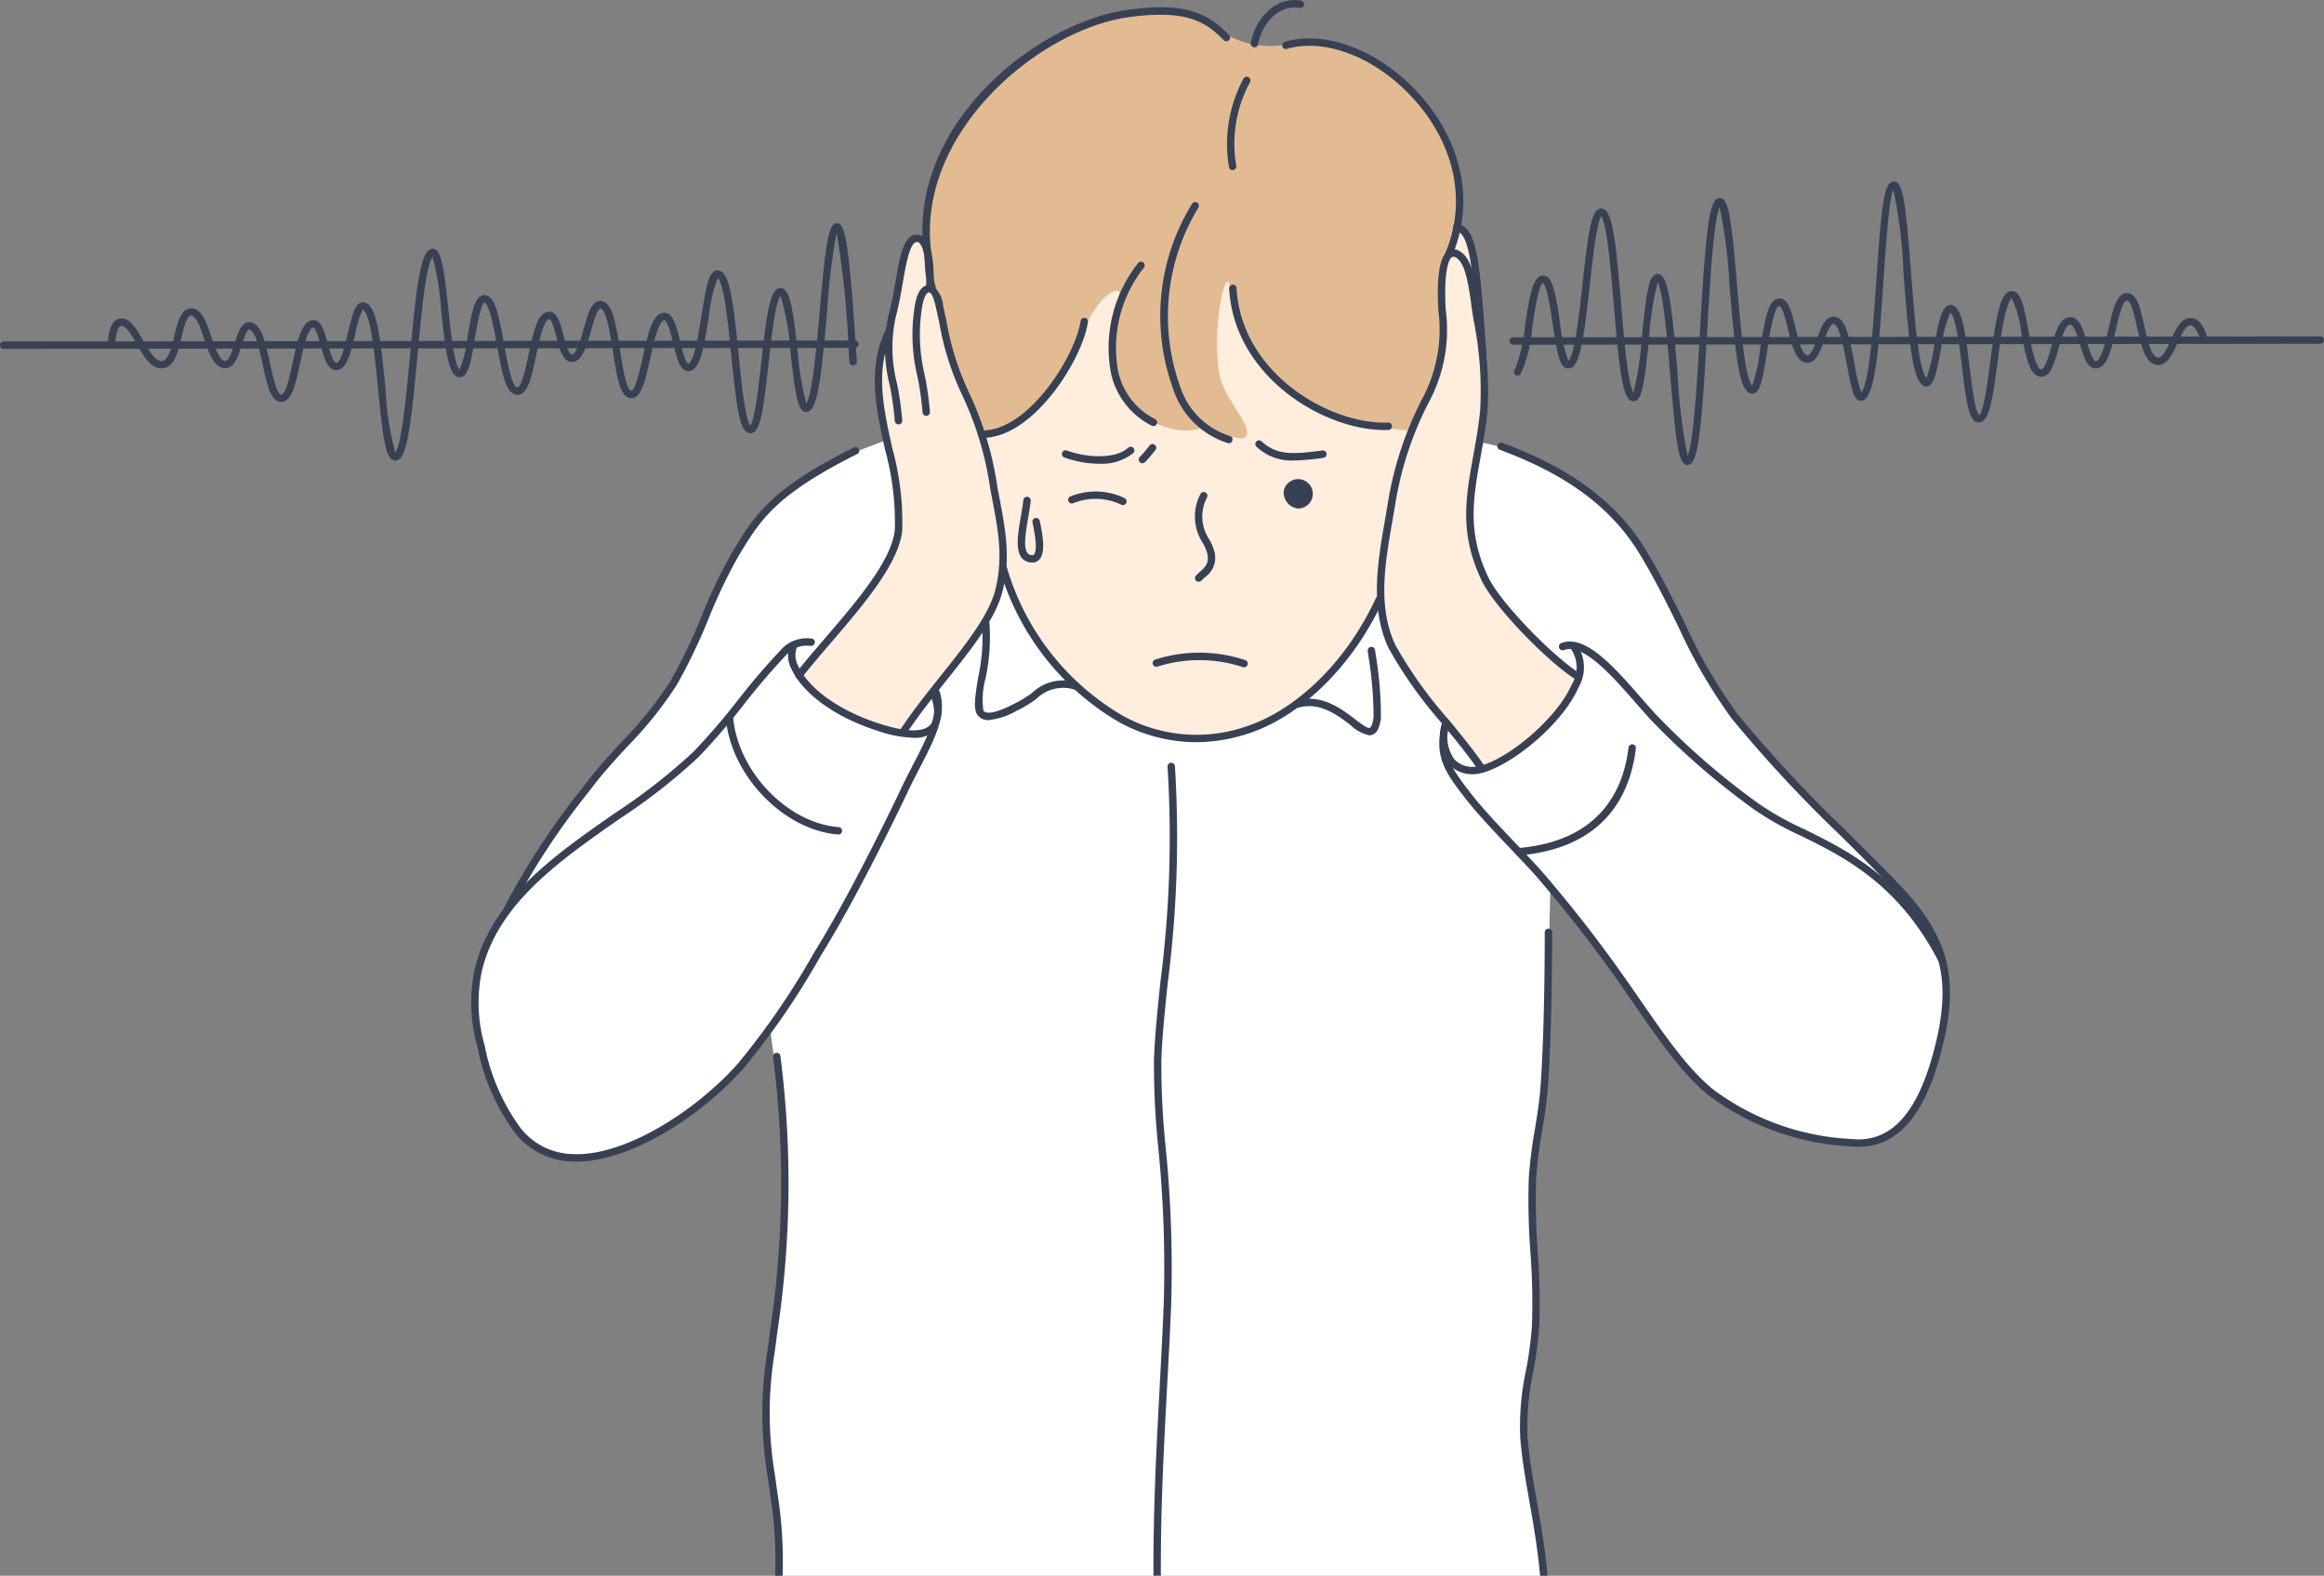 <svg xmlns="http://www.w3.org/2000/svg" xmlns:xlink="http://www.w3.org/1999/xlink" width="167.587" height="113.604" viewBox="0 0 167.587 113.604">
  <rect x="0" y="0" width="167.587" height="113.604" fill="#808080" stroke="none"/>
  <defs>
    <clipPath id="clip-path">
      <rect id="Rectángulo_4434" data-name="Rectángulo 4434" width="167.587" height="113.604" fill="none"/>
    </clipPath>
  </defs>
  <g id="Grupo_17105" data-name="Grupo 17105" transform="translate(0 0.003)">
    <g id="Grupo_17104" data-name="Grupo 17104" transform="translate(0 -0.003)" clip-path="url(#clip-path)">
      <path id="Trazado_32302" data-name="Trazado 32302" d="M549.034,411.207c-.592-2.028-2.96-4.658-5.63-7.36-3.607-3.653-7.814-7.436-9.394-10.039-3.312-5.456-4.7-9.223-8.63-14.273-3.228-4.15-9.446-5.239-9.446-5.239a4.847,4.847,0,0,0-3.138-2.111,106.951,106.951,0,0,0-29.186-.391c-3.663.523-10.74,2.316-10.74,2.316s-1.67.647-2.353.9a13.888,13.888,0,0,0-7.993,6.561c-1.895,3.276-3.268,7.565-5.424,10.806a28.843,28.843,0,0,1-3.41,4.023,46.792,46.792,0,0,0-7.23,9.664,28.182,28.182,0,0,0-3.186,7.274c-.618,3.127,1.386,7.947,2.989,10.57,2.418,3.957,9.474.764,12.267-1.331a49.008,49.008,0,0,0,3.851-3.333c.5-.5,2.185-2.407,2.185-2.407s.313,2.4.481,3.074c.656,2.624.519,6.178.519,8.925,0,6.428-1.333,9.551-1.333,15.923,0,1.986,1.005,7.988.916,11.216H520.4c-.321-3.381-1.47-8.088-1.47-10.368,0-2.713.936-5.509.932-7.832-.006-3.5-.053-5.706-.287-9.036-.19-2.706.823-5.269.889-8.584.059-2.955.329-13.791.329-13.791s2.472,2.961,2.887,3.617c.489.772,3.332,4.907,3.617,5.228,3.124,3.528,2.075,3.239,5.41,6.261,2.444,2.214,7.7,3.5,10.868,3.364a3.04,3.04,0,0,0,2.688-1.449c2.619-3.376,3.617-9.289,2.774-12.176" transform="translate(-408.993 -342.369)" fill="#fff" fill-rule="evenodd"/>
      <path id="Trazado_32303" data-name="Trazado 32303" d="M923.917,244.011c-1.364,1.2-2.755,3.3-4.016,4.562-2.066,2.067-4.828,3.358-5.547,5.919-.964,3.429.625,8.211,1.844,11.343,1.394,3.581,4.213,7.969,7.591,9.9a10.92,10.92,0,0,0,11.569.338c1.629-.872,6.553-5.519,7.589-8.315,1.87-5.05,3.843-11.793,1.189-17.1-2.72-5.442-7.686-7.687-13.55-7.687-1.686,0-5.265-.189-6.668,1.041" transform="translate(-843.591 -224.23)" fill="#ffedde" fill-rule="evenodd"/>
      <path id="Trazado_32304" data-name="Trazado 32304" d="M756.071,258.994s2.551-3.256,3.91-5.135a24.663,24.663,0,0,0,2.861-5c2.084-5.68.312-10.905-.777-16.892-.4-2.2-2.218-7.986-4.968-8.536-1.372-.274-1.3,2.925-1.782,4.6-.784,2.743-1.346,5.378-1.1,6.95.108.692.843,3.728.843,4.026,0,2.6,1.33,5.511-.16,7.663-1.906,2.752-6.354,8.207-6.354,8.207a9.747,9.747,0,0,0,3.051,2.772,14.627,14.627,0,0,0,4.477,1.342" transform="translate(-690.838 -206.193)" fill="#ffedde" fill-rule="evenodd"/>
      <path id="Trazado_32305" data-name="Trazado 32305" d="M1291.177,252.314s-4.863-6.076-6-7.9c-4.342-6.947-.106-14.3,1.138-21.761a21.032,21.032,0,0,1,1.694-6.384c.081-.163,1.037-2.994,1.273-2.946,1.274.255,1.242,2.241,1.393,2.9a35.386,35.386,0,0,1,.6,11c-.3,2.623-1.281,6.881-.628,9.273a11.6,11.6,0,0,0,3.965,6.093c.6.45,3.505,2.977,3.505,2.977a9.517,9.517,0,0,1-2.329,3.841,17.732,17.732,0,0,1-4.61,2.9" transform="translate(-1184.335 -196.878)" fill="#ffedde" fill-rule="evenodd"/>
      <path id="Trazado_32306" data-name="Trazado 32306" d="M871.925,38.935c2.852.3,4.414-2.867,5.983-5,.479-.65,1.77-5,3.514-5.358,1.168-.242-2.264,5.451.917,8.225s5.362,1.6,5.362,1.6,2.64,1.116,3.018.729c.726-.743-1.617-2.725-1.89-4.735-.494-3.645.549-7.611.769-6.173.342,2.231.811,4.25,2.128,5.567,2.286,2.286,3.479,3.565,7.127,4.343a33.752,33.752,0,0,0,3.817.531,30.551,30.551,0,0,0,2.1-4.685c.38-1.456-.054-4.326,0-5.011a16.8,16.8,0,0,1,.758-3.626,7.607,7.607,0,0,0,.633-2.415,10.918,10.918,0,0,0-1.187-5.951,11.518,11.518,0,0,0-4.98-4.935,15.8,15.8,0,0,0-3.46-1.258c-2.285-.381-3.336.51-5.572-.049-1.727-.432-3.712-1.941-5.665-2.331-7.078-1.416-16.444,7.193-17.363,13.626a41.7,41.7,0,0,0-.01,5.342,10.469,10.469,0,0,1,.327,1.458,30.806,30.806,0,0,0,1.9,6.169c.773,1.924,1.772,3.941,1.772,3.941" transform="translate(-800.932 -7.61)" fill="#e2bb92" fill-rule="evenodd"/>
      <path id="Trazado_32307" data-name="Trazado 32307" d="M1295.561,270.9a.267.267,0,0,1-.223-.12c-.63-.957-1.562-2.1-2.549-3.305a31.551,31.551,0,0,1-3.941-5.523c-1.371-2.908-.79-6.255-.277-9.208.075-.432.15-.86.217-1.28a25.132,25.132,0,0,1,2.435-7.428,10.606,10.606,0,0,0,1.2-6.5l-.011-.244c-.1-2.289.139-3.634.722-4a.772.772,0,0,1,.824.02c.917.5,1.154,2.2,1.384,3.849.051.369.1.727.157,1.051a26.209,26.209,0,0,1,.476,6.626c-.125,1.22-.322,2.314-.513,3.371-.521,2.892-.972,5.389.57,8.616.885,1.854,4.653,5.687,6.538,6.886a.267.267,0,1,1-.286.45c-1.981-1.261-5.8-5.149-6.733-7.107-1.616-3.382-1.152-5.958-.613-8.941.189-1.048.385-2.132.507-3.331a25.777,25.777,0,0,0-.47-6.481c-.057-.33-.108-.693-.161-1.069-.191-1.373-.429-3.081-1.111-3.455-.183-.1-.257-.052-.285-.035-.3.185-.576,1.207-.472,3.52l.011.244a11.038,11.038,0,0,1-1.261,6.785,24.525,24.525,0,0,0-2.375,7.256c-.068.423-.143.853-.218,1.287-.524,3.015-1.066,6.134.233,8.889a31.256,31.256,0,0,0,3.872,5.413c1,1.219,1.935,2.37,2.581,3.349a.267.267,0,0,1-.223.414" transform="translate(-1188.707 -215.206)" fill="#384154"/>
      <path id="Trazado_32308" data-name="Trazado 32308" d="M842.449,298.916a.264.264,0,0,1-.147-.044.267.267,0,0,1-.075-.37c.834-1.26,1.849-2.533,2.831-3.763,1.829-2.293,3.557-4.458,4-6.339.552-2.318.176-4.256-.3-6.71l-.082-.424a23.589,23.589,0,0,0-1.979-6.7,20.08,20.08,0,0,1-1.7-5.308c-.074-.347-.145-.682-.219-1l-.023-.1c-.051-.237-.207-.96-.446-1.1a.1.1,0,0,0-.091-.005c-.361.121-.482,1.118-.533,1.544l-.027.213a12.409,12.409,0,0,0,.284,4.2,21.7,21.7,0,0,1,.376,2.651.267.267,0,0,1-.533.033,21.254,21.254,0,0,0-.368-2.587,12.832,12.832,0,0,1-.287-4.373l.026-.2c.079-.658.212-1.759.894-1.986a.631.631,0,0,1,.525.048,2.178,2.178,0,0,1,.7,1.447l.021.1c.075.323.147.661.221,1.01a19.647,19.647,0,0,0,1.647,5.174,23.986,23.986,0,0,1,2.03,6.842l.082.424c.488,2.517.874,4.5.295,6.935-.476,2-2.24,4.208-4.107,6.548-.975,1.221-1.983,2.485-2.8,3.725a.267.267,0,0,1-.223.119" transform="translate(-777.259 -245.967)" fill="#384154"/>
      <path id="Trazado_32309" data-name="Trazado 32309" d="M828.626,233.021a.267.267,0,0,1-.266-.25,21.776,21.776,0,0,0-.359-2.558,10.774,10.774,0,0,1-.084-5.093c.209-.759.355-1.6.495-2.4.325-1.869.581-3.346,1.52-3.382a.791.791,0,0,1,.662.324c.689.847.578,3.231.552,3.336a.267.267,0,0,1-.521-.115c.033-.257.042-2.348-.465-2.908a.26.26,0,0,0-.208-.1c-.507.02-.776,1.571-1.014,2.94-.142.821-.29,1.67-.506,2.454a10.357,10.357,0,0,0,.1,4.856,22.2,22.2,0,0,1,.366,2.62.267.267,0,0,1-.25.283h-.017" transform="translate(-763.837 -202.425)" fill="#384154"/>
      <path id="Trazado_32310" data-name="Trazado 32310" d="M744.185,331.1a.267.267,0,0,1-.21-.431c.61-.783,1.332-1.624,2.1-2.513,2.268-2.643,4.839-5.638,5.023-7.841a19.633,19.633,0,0,0-.7-5.716c-.648-2.921-1.319-5.941.073-8.725a.267.267,0,1,1,.477.239c-1.308,2.615-.687,5.411-.03,8.371a20.023,20.023,0,0,1,.714,5.876c-.2,2.375-2.829,5.44-5.149,8.144-.76.885-1.477,1.721-2.08,2.494a.267.267,0,0,1-.211.1" transform="translate(-686.57 -282.154)" fill="#384154"/>
      <path id="Trazado_32311" data-name="Trazado 32311" d="M1361.347,219.056a.262.262,0,0,1-.265-.242c-.419-5.835-.629-8.759-1.646-8.894a.267.267,0,1,1,.071-.529c1.447.193,1.627,2.693,2.107,9.374a.271.271,0,0,1-.247.291h-.02" transform="translate(-1254.423 -193.246)" fill="#384154"/>
      <path id="Trazado_32312" data-name="Trazado 32312" d="M746.114,608.339a8.561,8.561,0,0,1-2.482-.471c-3.671-1.158-5.658-3.067-6.295-4.467a2.111,2.111,0,0,1-.136-1.721.267.267,0,0,1,.489.214,1.632,1.632,0,0,0,.133,1.287c.589,1.3,2.466,3.073,5.969,4.179,1.8.566,3.015.59,3.525.067s.259-1.523.068-2.077a.267.267,0,1,1,.5-.173,2.589,2.589,0,0,1-.191,2.623,2.117,2.117,0,0,1-1.586.539" transform="translate(-680.253 -555.148)" fill="#384154"/>
      <path id="Trazado_32313" data-name="Trazado 32313" d="M1349.635,611.113a2.321,2.321,0,0,1-1.705-.712,3.258,3.258,0,0,1-.531-2.842.267.267,0,1,1,.526.091,2.774,2.774,0,0,0,.4,2.392,1.785,1.785,0,0,0,1.438.533c1.88-.142,5.83-3.231,7.024-5.926a2.386,2.386,0,0,0-.037-2.542.267.267,0,1,1,.421-.328,2.908,2.908,0,0,1,.1,3.086c-1.29,2.914-5.435,6.088-7.471,6.243-.054,0-.11.006-.168.006" transform="translate(-1243.445 -555.293)" fill="#384154"/>
      <path id="Trazado_32314" data-name="Trazado 32314" d="M713.662,1016.35a30.35,30.35,0,0,1,.373,5.929h.535a30.818,30.818,0,0,0-.379-6l-.163-1.2a26.91,26.91,0,0,1-.018-8.976c.06-.472.121-.938.182-1.4a71.839,71.839,0,0,0,.221-19.879.267.267,0,1,0-.531.055,71.4,71.4,0,0,1-.219,19.755c-.061.465-.122.933-.182,1.406a27.316,27.316,0,0,0,.018,9.114Z" transform="translate(-658.136 -908.674)" fill="#384154"/>
      <path id="Trazado_32315" data-name="Trazado 32315" d="M1422.273,909.914c.3,1.69.6,3.415.769,5.328h.533c-.171-1.991-.485-3.773-.776-5.42-.28-1.585-.546-3.082-.662-4.6a18.89,18.89,0,0,1,.413-4.688,27.8,27.8,0,0,0,.436-3.293,48.692,48.692,0,0,0-.112-5.365,49.58,49.58,0,0,1-.119-5.2,31.325,31.325,0,0,1,.435-3.51c.165-1.013.335-2.061.413-3.112.286-3.918.309-9.56.309-11.2a.267.267,0,0,0-.534,0c0,1.631-.022,7.257-.307,11.157-.075,1.027-.243,2.063-.406,3.065a31.563,31.563,0,0,0-.441,3.571,49.962,49.962,0,0,0,.118,5.251,48.3,48.3,0,0,1,.113,5.306,27.393,27.393,0,0,1-.429,3.23,19.3,19.3,0,0,0-.418,4.82c.118,1.541.386,3.051.668,4.649" transform="translate(-1311.984 -801.637)" fill="#384154"/>
      <path id="Trazado_32316" data-name="Trazado 32316" d="M1079.417,758.388c-.239,4.432-.482,8.975-.456,13.771h.534c-.026-4.783.217-9.318.455-13.742.109-2.034.213-3.956.289-5.867a87.447,87.447,0,0,0-.4-11.291,57.633,57.633,0,0,1-.308-6.278c.045-1.544.234-3.381.452-5.51a82.126,82.126,0,0,0,.525-15.664.267.267,0,1,0-.531.047,81.757,81.757,0,0,1-.524,15.563c-.22,2.139-.41,3.986-.456,5.549a58.039,58.039,0,0,0,.311,6.338,86.923,86.923,0,0,1,.393,11.226c-.075,1.908-.178,3.827-.288,5.859" transform="translate(-995.782 -658.555)" fill="#384154"/>
      <path id="Trazado_32317" data-name="Trazado 32317" d="M448.284,634.625q-.265,0-.524-.02a5.416,5.416,0,0,1-3.866-1.994,15.246,15.246,0,0,1-2.752-6.251,11.613,11.613,0,0,1-.226-5.468c1.137-5.116,5.718-8.312,10.148-11.4a42.266,42.266,0,0,0,5.646-4.407,49.249,49.249,0,0,0,3.24-3.764,49.352,49.352,0,0,1,3.28-3.808,2.556,2.556,0,0,1,2.022-.6.267.267,0,0,1-.079.528,2.042,2.042,0,0,0-1.566.448,49.185,49.185,0,0,0-3.242,3.765,49.451,49.451,0,0,1-3.278,3.806,42.588,42.588,0,0,1-5.719,4.467c-4.346,3.033-8.84,6.168-9.932,11.081a11.1,11.1,0,0,0,.223,5.223,14.79,14.79,0,0,0,2.645,6.039,4.9,4.9,0,0,0,3.5,1.8c3.323.266,7.492-2.251,10.043-4.483a20.134,20.134,0,0,0,2.083-2.037,54.52,54.52,0,0,0,5.429-7.893l.523-.866c2.074-3.426,4.634-8.576,5.819-11.078.29-.612.591-1.194.878-1.75,1.043-2.016,1.867-3.609,1.39-5.042a.267.267,0,1,1,.506-.169c.549,1.647-.364,3.412-1.422,5.456-.285.55-.583,1.127-.87,1.733-1.478,3.12-3.895,7.906-5.845,11.126l-.523.866a54.938,54.938,0,0,1-5.479,7.963,20.54,20.54,0,0,1-2.138,2.094c-2.5,2.187-6.519,4.634-9.913,4.634" transform="translate(-406.714 -550.876)" fill="#384154"/>
      <path id="Trazado_32318" data-name="Trazado 32318" d="M1376.579,464.771c-.18,0-.363-.009-.55-.028a18.658,18.658,0,0,1-10.181-3.6c-1.9-1.465-3.76-4.163-5.257-6.33-.288-.417-.562-.813-.82-1.178a96.424,96.424,0,0,0-6.525-8.44c-.524-.582-1.129-1.218-1.752-1.874-1.2-1.257-2.432-2.557-3.333-3.717-1.476-1.9-2.219-3-1.657-5.335a.267.267,0,0,1,.519.125c-.508,2.106.112,3.019,1.559,4.882.885,1.139,2.112,2.428,3.3,3.676.627.659,1.235,1.3,1.763,1.884a97.165,97.165,0,0,1,6.564,8.489c.259.366.534.764.823,1.183,1.476,2.136,3.313,4.8,5.144,6.211a18.182,18.182,0,0,0,9.908,3.491c2.769.277,4.7-1.811,5.9-6.381,1.326-5.04.6-7.972-2.895-11.621-1.253-1.31-2.551-2.6-3.807-3.845a97.168,97.168,0,0,1-7.875-8.466,38.038,38.038,0,0,1-3.886-6.7c-.86-1.735-1.75-3.528-2.792-5.226-2.016-3.289-5.2-5.655-10.031-7.446a.267.267,0,1,1,.185-.5c4.946,1.835,8.219,4.271,10.3,7.668,1.053,1.719,1.948,3.523,2.814,5.268a37.676,37.676,0,0,0,3.825,6.609,96.956,96.956,0,0,0,7.833,8.419c1.258,1.249,2.56,2.539,3.817,3.854,3.645,3.81,4.408,6.87,3.025,12.125-1.2,4.571-3.143,6.8-5.92,6.8" transform="translate(-1242.528 -382.09)" fill="#384154"/>
      <path id="Trazado_32319" data-name="Trazado 32319" d="M471.476,451.726a.267.267,0,0,1-.242-.378,53.369,53.369,0,0,1,5.718-8.724l.256-.335c.788-1.034,1.67-1.992,2.524-2.918a27.558,27.558,0,0,0,3.515-4.384,40.9,40.9,0,0,0,2.252-4.709,38.093,38.093,0,0,1,2.163-4.522l.082-.136c1.562-2.578,2.69-4.441,8.705-7.448a.267.267,0,1,1,.239.477c-5.877,2.939-6.972,4.746-8.487,7.247l-.082.136a37.728,37.728,0,0,0-2.129,4.455,41.235,41.235,0,0,1-2.285,4.773,27.992,27.992,0,0,1-3.58,4.471c-.845.917-1.719,1.866-2.491,2.879l-.257.336a52.96,52.96,0,0,0-5.657,8.623.266.266,0,0,1-.243.155" transform="translate(-434.884 -385.909)" fill="#384154"/>
      <path id="Trazado_32320" data-name="Trazado 32320" d="M1485.931,623.19a.267.267,0,0,1-.237-.144c-2.9-5.6-6.826-7.532-9.979-9.082a21.372,21.372,0,0,1-3.3-1.856,53.542,53.542,0,0,1-7.481-6.492c-.339-.363-.709-.786-1.1-1.233-1.592-1.825-3.771-4.324-5.148-3.783a.267.267,0,1,1-.2-.5c1.721-.683,3.86,1.767,5.746,3.928.385.441.751.86,1.086,1.219a53,53,0,0,0,7.41,6.429,20.969,20.969,0,0,0,3.214,1.806c3.224,1.584,7.236,3.555,10.218,9.316a.267.267,0,0,1-.115.36.264.264,0,0,1-.123.03" transform="translate(-1345.902 -553.733)" fill="#384154"/>
      <path id="Trazado_32321" data-name="Trazado 32321" d="M1117.882,466.5a.267.267,0,0,1-.189-.455c.089-.088.177-.17.263-.249.427-.393.685-.631.557-1.3a3.333,3.333,0,0,0-.327-.789,3.489,3.489,0,0,1-.169-3.547.267.267,0,0,1,.475.242,2.964,2.964,0,0,0,.17,3.064,3.73,3.73,0,0,1,.375.93,1.709,1.709,0,0,1-.719,1.79c-.08.074-.164.151-.247.234a.266.266,0,0,1-.189.078" transform="translate(-1031.446 -424.554)" fill="#384154"/>
      <path id="Trazado_32322" data-name="Trazado 32322" d="M1085.058,611.436a.258.258,0,0,1-.086-.014,10.057,10.057,0,0,0-6.128-.048.267.267,0,1,1-.183-.5,10.479,10.479,0,0,1,6.483.044.267.267,0,0,1-.086.519" transform="translate(-995.345 -563.326)" fill="#384154"/>
      <path id="Trazado_32323" data-name="Trazado 32323" d="M1003.452,460.662a.268.268,0,0,1-.127-.032,4.277,4.277,0,0,0-3.439-.111.267.267,0,1,1-.178-.5,4.807,4.807,0,0,1,3.871.144.267.267,0,0,1-.127.5" transform="translate(-922.476 -424.245)" fill="#384154"/>
      <path id="Trazado_32324" data-name="Trazado 32324" d="M996,418.973a7.439,7.439,0,0,1-2.522-.454.267.267,0,0,1,.191-.5c1.192.459,3.422.71,4.422-.207a.267.267,0,0,1,.361.393,3.606,3.606,0,0,1-2.452.766" transform="translate(-916.732 -385.539)" fill="#384154"/>
      <path id="Trazado_32325" data-name="Trazado 32325" d="M1200.9,444.354a1.059,1.059,0,1,1,.978,1.3,1.16,1.16,0,0,1-.978-1.3" transform="translate(-1108.32 -408.995)" fill="#384154" fill-rule="evenodd"/>
      <path id="Trazado_32326" data-name="Trazado 32326" d="M1177.174,413.34a3.652,3.652,0,0,1-2.695-.983.267.267,0,1,1,.362-.392c1.065.983,2.153.954,4.384.653a.267.267,0,0,1,.072.529,16.437,16.437,0,0,1-2.122.193" transform="translate(-1083.859 -380.141)" fill="#384154"/>
      <path id="Trazado_32327" data-name="Trazado 32327" d="M948.828,539.585a11.7,11.7,0,0,1-5.5-1.415,18.873,18.873,0,0,1-8.693-11.157.267.267,0,0,1,.515-.14,18.308,18.308,0,0,0,8.427,10.824,10.984,10.984,0,0,0,9.066.68c3.617-1.267,7.116-4.773,9.131-9.149a.267.267,0,1,1,.485.223c-2.074,4.5-5.69,8.117-9.44,9.43a12.023,12.023,0,0,1-3.99.7" transform="translate(-862.574 -486.074)" fill="#384154"/>
      <path id="Trazado_32328" data-name="Trazado 32328" d="M1170.246,3.406a.26.26,0,0,1-.05,0,.267.267,0,0,1-.213-.311c.328-1.749,1.767-3.371,3.611-3.052a.267.267,0,1,1-.091.526c-1.519-.261-2.716,1.13-3,2.625a.267.267,0,0,1-.262.218" transform="translate(-1079.785 0.002)" fill="#384154"/>
      <path id="Trazado_32329" data-name="Trazado 32329" d="M1090.145,206.223a.258.258,0,0,1-.061-.007,6.059,6.059,0,0,1-3.98-3.968,15.387,15.387,0,0,1,1.392-13.3.267.267,0,0,1,.448.29,15.041,15.041,0,0,0-1.346,12.814,5.55,5.55,0,0,0,3.608,3.648.267.267,0,0,1-.062.526" transform="translate(-1001.527 -174.267)" fill="#384154"/>
      <path id="Trazado_32330" data-name="Trazado 32330" d="M1160.9,276.691c-4.432,0-10.854-3.864-11.215-10.2a.267.267,0,0,1,.251-.281.261.261,0,0,1,.281.251c.35,6.147,6.7,9.839,10.931,9.694a.25.25,0,0,1,.277.257.267.267,0,0,1-.257.276c-.089,0-.178,0-.268,0" transform="translate(-1061.051 -245.686)" fill="#384154"/>
      <path id="Trazado_32331" data-name="Trazado 32331" d="M919.079,306.027a.267.267,0,0,1-.017-.533c3.218-.21,6.453-5.369,6.845-7.871a.267.267,0,1,1,.527.083c-.426,2.712-3.817,8.091-7.338,8.321h-.018" transform="translate(-847.981 -274.471)" fill="#384154"/>
      <path id="Trazado_32332" data-name="Trazado 32332" d="M1039.851,256.708a.269.269,0,0,1-.119-.028,5.555,5.555,0,0,1-2.956-3.844,9.836,9.836,0,0,1,1.953-7.867.267.267,0,1,1,.426.321,9.293,9.293,0,0,0-1.86,7.424,5.037,5.037,0,0,0,2.675,3.489.267.267,0,0,1-.119.505" transform="translate(-956.671 -225.986)" fill="#384154"/>
      <path id="Trazado_32333" data-name="Trazado 32333" d="M863.553,27.308a.267.267,0,0,1-.252-.18,7.686,7.686,0,0,1-.286-1.879c-.019-.279-.038-.547-.069-.786-1.195-9.192,8.087-16.634,14.75-17.522,3.646-.486,5.476-.027,7.255,1.821a.267.267,0,0,1-.385.37c-1.421-1.476-2.923-2.178-6.8-1.662-6.528.87-15.4,8.361-14.292,16.925.032.249.052.528.072.818a7.207,7.207,0,0,0,.259,1.743.267.267,0,0,1-.252.354" transform="translate(-796.324 -6.239)" fill="#384154"/>
      <path id="Trazado_32334" data-name="Trazado 32334" d="M1211.355,51.741a.263.263,0,0,1-.1-.021.266.266,0,0,1-.141-.35c1.528-3.592.707-7.693-2.2-10.972-2.692-3.04-6.405-4.534-9.237-3.716a.267.267,0,1,1-.148-.513c3.026-.874,6.958.684,9.784,3.875,3.043,3.436,3.9,7.748,2.288,11.534a.267.267,0,0,1-.245.162" transform="translate(-1106.878 -33.159)" fill="#384154"/>
      <path id="Trazado_32335" data-name="Trazado 32335" d="M1147.919,78.69a.267.267,0,0,1-.259-.2A9.96,9.96,0,0,1,1148.7,72.1a.267.267,0,1,1,.458.272,9.34,9.34,0,0,0-.98,5.984.267.267,0,0,1-.194.324.262.262,0,0,1-.065.008" transform="translate(-1059.034 -66.423)" fill="#384154"/>
      <path id="Trazado_32336" data-name="Trazado 32336" d="M687.175,677.934h-.021c-3.875-.3-7.655-4.159-8.089-8.264a.267.267,0,1,1,.53-.056c.409,3.87,3.96,7.509,7.6,7.789a.267.267,0,0,1-.02.533" transform="translate(-626.715 -617.771)" fill="#384154"/>
      <path id="Trazado_32337" data-name="Trazado 32337" d="M1417.359,704.093a.267.267,0,0,1-.022-.533c4.669-.39,7.417-2.895,7.947-7.244a.267.267,0,0,1,.53.065c-.564,4.632-3.48,7.3-8.432,7.711h-.023" transform="translate(-1307.848 -642.42)" fill="#384154"/>
      <path id="Trazado_32338" data-name="Trazado 32338" d="M912.981,587.13a.915.915,0,0,1-.842-.414c-.28-.456-.127-1.39.086-2.681a13.769,13.769,0,0,0,.28-3.808.267.267,0,1,1,.528-.073,14.12,14.12,0,0,1-.282,3.968,5.886,5.886,0,0,0-.157,2.316c.112.183.534.371,2.108-.424l.13-.064a8.478,8.478,0,0,0,1.269-.774,3.236,3.236,0,0,1,3.244-.746.267.267,0,1,1-.169.506,2.742,2.742,0,0,0-2.77.677,8.956,8.956,0,0,1-1.349.82l-.115.057a5.021,5.021,0,0,1-1.962.64" transform="translate(-841.682 -535.216)" fill="#384154"/>
      <path id="Trazado_32339" data-name="Trazado 32339" d="M1215.624,611.345a2.76,2.76,0,0,1-1.362-.741c-.937-.714-2.217-1.69-3.75-1.251a.267.267,0,0,1-.147-.513c1.788-.515,3.253.6,4.221,1.34.406.31.914.7,1.078.624.029-.012.177-.1.265-.76a27.625,27.625,0,0,0-.389-4.52l-.033-.253a.267.267,0,0,1,.53-.069l.033.253a26.766,26.766,0,0,1,.388,4.66c-.092.687-.274,1.052-.59,1.182a.629.629,0,0,1-.244.048" transform="translate(-1116.879 -558.333)" fill="#384154"/>
      <path id="Trazado_32340" data-name="Trazado 32340" d="M1065.444,416.776a.267.267,0,0,1-.189-.455c.251-.25.7-.813.7-.819a.267.267,0,1,1,.418.331c-.019.024-.47.592-.743.864a.266.266,0,0,1-.189.078" transform="translate(-983.062 -383.377)" fill="#384154"/>
      <path id="Trazado_32341" data-name="Trazado 32341" d="M953.032,469.351a1.009,1.009,0,0,1-.254-.035c-1.081-.28-.816-1.821-.559-3.312.071-.414.138-.8.177-1.162a.267.267,0,0,1,.531.057c-.041.375-.112.792-.182,1.2-.205,1.194-.438,2.548.167,2.7.169.044.217,0,.236-.023.156-.149.266-.674-.093-2.321a.267.267,0,0,1,.522-.114c.246,1.13.431,2.349-.059,2.82a.679.679,0,0,1-.485.189" transform="translate(-878.601 -428.788)" fill="#384154"/>
      <path id="Trazado_32342" data-name="Trazado 32342" d="M.267,319.036a.267.267,0,0,1,0-.534l61.376-.074a.272.272,0,0,1,.273.267.262.262,0,0,1-.261.267l-2.171,0-59.217.071Z" transform="translate(0 -293.88)" fill="#384154"/>
      <path id="Trazado_32343" data-name="Trazado 32343" d="M1412.3,315.168a.267.267,0,0,1,0-.534l58.2-.07h0a.267.267,0,0,1,0,.534l-58.2.07Z" transform="translate(-1303.18 -290.314)" fill="#384154"/>
      <path id="Trazado_32344" data-name="Trazado 32344" d="M1428.586,190.1a.37.37,0,0,1-.1-.015c-.536-.158-.724-1.508-1.135-6.412-.227-2.7-.506-6.042-.913-6.741a22.5,22.5,0,0,0-.617,4.04c-.325,3.149-.5,4.354-1,4.514a.43.43,0,0,1-.473-.167c-.521-.6-.753-2.957-1.071-6.761-.2-2.354-.492-5.868-.905-6.384-.33.452-.61,3-.816,4.888-.346,3.156-.613,5.269-1.142,5.861a.515.515,0,0,1-.549.2c-.491-.147-.67-1.035-.99-3.177-.157-1.055-.42-2.82-.71-2.977-.3.107-.607,2.125-.772,3.208a9.723,9.723,0,0,1-.839,3.375.267.267,0,0,1-.422-.327,10.461,10.461,0,0,0,.733-3.128c.343-2.245.568-3.521,1.23-3.648a.493.493,0,0,1,.382.087c.448.318.649,1.471.927,3.332a10.793,10.793,0,0,0,.595,2.717l.018-.019c.455-.509.762-3.312,1.009-5.564.385-3.507.609-5.073,1.142-5.349a.428.428,0,0,1,.418.009c.616.341.846,2.349,1.222,6.85.212,2.53.474,5.653.886,6.373a22.966,22.966,0,0,0,.6-3.969c.328-3.186.5-4.406,1.016-4.575a.431.431,0,0,1,.471.152c.521.571.766,3.076,1.105,7.134a39.91,39.91,0,0,0,.712,5.809c.435-1.014.677-5.226.892-8.968.311-5.4.538-8.733,1.078-9.417a.422.422,0,0,1,.468-.183c.537.161.725,1.494,1.138,6.332.251,2.943.536,6.279,1.008,7.07a.984.984,0,0,0,.077.113,11.963,11.963,0,0,0,.563-2.589c.324-2.086.563-3.372,1.127-3.638a.591.591,0,0,1,.523-.009c.439.21.627.905.9,2.023.194.8.459,1.9.827,2.014.276.087.539-.639.75-1.223.247-.687.48-1.335.931-1.514a.688.688,0,0,1,.583.041c.571.289.837,1.512,1.178,3.344a11.225,11.225,0,0,0,.486,2.034,1.93,1.93,0,0,0,.151-.3c.479-1.147.72-4.689.932-7.814.371-5.453.558-6.95,1.172-7.091a.393.393,0,0,1,.327.071c.484.356.669,2.147,1,6.456.234,3.011.5,6.423.993,7.464a1.376,1.376,0,0,0,.112.2,11.239,11.239,0,0,0,.554-2.282c.315-1.72.532-2.784,1.017-2.981a.472.472,0,0,1,.464.065c.567.4.788,1.916,1.085,4.359.16,1.313.4,3.3.7,3.484.31-.182.614-2.5.815-4.034.35-2.672.6-4.327,1.182-4.774a.536.536,0,0,1,.536-.1c.5.19.7,1.129,1,2.772.2,1.062.5,2.669.879,2.827a.109.109,0,0,0,.1.005c.255-.123.5-.974.675-1.595.3-1.057.586-2.055,1.266-2.151.745-.105,1.044.876,1.326,1.826.154.516.364,1.222.581,1.324.013.007.036.017.091-.007.38-.16.661-1.4.865-2.313.305-1.354.569-2.524,1.293-2.571.747-.059,1,1.066,1.29,2.356.208.93.468,2.087.879,2.262.361.151.656-.42,1.036-1.246.306-.668.6-1.3,1.063-1.5a.841.841,0,0,1,.743.014c.593.309.811,1.295.834,1.406a.267.267,0,0,1-.523.108,1.764,1.764,0,0,0-.558-1.041.3.3,0,0,0-.285,0c-.279.12-.55.711-.789,1.233-.385.838-.863,1.886-1.729,1.514-.663-.281-.919-1.425-1.191-2.636-.165-.734-.427-1.963-.735-1.94-.326.021-.627,1.357-.807,2.156-.28,1.245-.546,2.422-1.179,2.688a.634.634,0,0,1-.526,0c-.433-.2-.633-.877-.864-1.655-.177-.594-.447-1.493-.741-1.449-.335.047-.619,1.042-.827,1.769-.261.913-.486,1.7-.957,1.929a.639.639,0,0,1-.538.006c-.6-.252-.855-1.385-1.2-3.222a6.875,6.875,0,0,0-.669-2.372c-.464.371-.76,2.632-1,4.448-.393,3-.631,4.33-1.262,4.479a.471.471,0,0,1-.388-.077c-.478-.334-.665-1.683-.929-3.857-.186-1.532-.439-3.62-.844-3.972a9.568,9.568,0,0,0-.667,2.56c-.333,1.821-.515,2.7-1.02,2.766-.359.052-.575-.386-.653-.55-.537-1.13-.795-4.445-1.044-7.652a34.015,34.015,0,0,0-.728-5.977c-.307.6-.529,3.876-.71,6.535-.226,3.321-.459,6.755-.973,7.984-.142.34-.353.723-.693.69-.48-.051-.642-.813-.961-2.532-.205-1.1-.516-2.774-.894-2.966-.088-.043-.128-.028-.145-.021-.227.09-.448.705-.626,1.2-.3.839-.647,1.789-1.41,1.552-.658-.2-.915-1.27-1.188-2.4-.159-.656-.376-1.556-.608-1.666-.009,0-.022-.011-.065.01-.349.165-.649,2.089-.828,3.238-.336,2.154-.509,2.977-1,3.072-.23.042-.437-.092-.624-.405-.535-.9-.8-4.006-1.081-7.3a37.308,37.308,0,0,0-.719-5.743c-.441,1-.695,5.41-.9,8.995-.309,5.383-.536,8.7-1.07,9.4a.447.447,0,0,1-.359.2" transform="translate(-1306.904 -156.571)" fill="#384154"/>
      <path id="Trazado_32345" data-name="Trazado 32345" d="M121.575,225.731a.427.427,0,0,1-.153-.029c-.547-.212-.739-1.638-1.077-5.087-.225-2.294-.48-4.893-.943-5.59-.106-.16-.164-.183-.165-.184a6.953,6.953,0,0,0-.549,1.778c-.305,1.3-.569,2.414-1.195,2.572-.767.193-1.052-.852-1.3-1.773-.13-.478-.327-1.2-.516-1.279-.019-.008-.056.011-.076.022-.385.218-.659,1.5-.879,2.535-.318,1.491-.593,2.779-1.346,2.808h-.026c-.748,0-1.016-1.242-1.325-2.678-.218-1.012-.489-2.271-.889-2.506a.145.145,0,0,0-.111-.03c-.184.071-.386.707-.52,1.127-.272.856-.58,1.826-1.367,1.636-.683-.165-1-1.108-1.345-2.107-.251-.738-.564-1.656-.929-1.656h0c-.328,0-.537.875-.7,1.577-.244,1.022-.5,2.078-1.281,2.205-.872.143-1.45-.865-1.958-1.754-.321-.562-.653-1.143-.962-1.269-.142-.058-.2-.02-.225,0-.23.154-.341.834-.343,1.246a.267.267,0,0,1-.267.265h0a.267.267,0,0,1-.266-.268c0-.218.033-1.321.58-1.687a.74.74,0,0,1,.723-.048c.479.2.841.829,1.223,1.5.422.738.9,1.574,1.41,1.492.434-.07.663-1.031.848-1.8.244-1.02.474-1.984,1.222-1.986h0c.746,0,1.08.98,1.434,2.017.253.742.567,1.664.965,1.761.312.077.542-.677.734-1.279.222-.7.413-1.3.837-1.464a.638.638,0,0,1,.571.068c.6.353.864,1.568,1.141,2.854.182.845.486,2.257.806,2.257h0c.338-.013.655-1.5.844-2.386.28-1.312.545-2.551,1.138-2.888a.6.6,0,0,1,.544-.05c.43.179.614.852.826,1.632.149.547.4,1.465.658,1.4.311-.079.621-1.392.806-2.177.314-1.333.516-2.092,1-2.179.36-.063.6.294.676.412.538.808.777,3.249,1.03,5.834a21.517,21.517,0,0,0,.7,4.59c.473-.628.8-4.163,1.066-7.022.315-3.394.612-6.6,1.187-7.4.2-.283.41-.3.546-.263.53.14.7,1.284,1.024,4.277.187,1.731.442,4.1.816,4.418a8.495,8.495,0,0,0,.572-2.336c.277-1.652.479-2.676.937-2.958a.507.507,0,0,1,.429-.054c.645.2.9,1.454,1.265,3.479.218,1.21.546,3.039.942,3.152a.058.058,0,0,0,.056-.008c.315-.19.575-1.414.783-2.4.3-1.4.554-2.613,1.137-2.949a.606.606,0,0,1,.554-.055c.431.18.608.856.812,1.638.142.543.377,1.445.635,1.4.32-.06.625-1.134.826-1.845.273-.961.508-1.791.99-1.976a.6.6,0,0,1,.553.071c.569.358.788,1.541,1.082,3.447.164,1.065.439,2.847.8,2.916.274.057.664-1.631.843-2.442.319-1.45.621-2.819,1.272-3.12a.594.594,0,0,1,.517,0c.47.227.676,1.067.914,2.04.13.53.371,1.516.57,1.579a.206.206,0,0,0,.056-.03c.4-.281.687-2.112.9-3.448.318-2.02.508-3.081,1.028-3.239a.515.515,0,0,1,.548.192c.537.58.772,2.59,1.1,5.831.189,1.9.471,4.728.844,5.148.328-.414.606-2.912.792-4.587.39-3.505.625-5.066,1.232-5.3a.432.432,0,0,1,.387.036c.484.293.69,1.675,1.016,4.541a20.13,20.13,0,0,0,.611,3.725c.45-.769.743-4.1.979-6.794.406-4.63.6-6,1.109-6.191a.353.353,0,0,1,.315.037c.472.306.738,2.35,1.187,9.109l.054.8a.267.267,0,0,1-.533.036l-.053-.8a69.125,69.125,0,0,0-.868-8.514,43.743,43.743,0,0,0-.678,5.569c-.345,3.929-.611,6.551-1.152,7.169a.44.44,0,0,1-.482.169c-.505-.158-.681-1.292-1.018-4.256a17.57,17.57,0,0,0-.723-4.1c-.36.4-.655,3.05-.852,4.825-.359,3.224-.568,4.672-1.064,5.009a.444.444,0,0,1-.37.065c-.657-.179-.879-1.773-1.265-5.642-.224-2.242-.5-5.032-.955-5.522l-.02-.021a10.831,10.831,0,0,0-.637,2.788c-.322,2.048-.574,3.419-1.118,3.8a.574.574,0,0,1-.55.093c-.444-.167-.632-.85-.9-1.952-.153-.625-.384-1.569-.627-1.686-.009,0-.021-.011-.062.008-.41.189-.736,1.669-.974,2.75-.37,1.68-.666,3-1.465,2.852-.693-.134-.917-1.363-1.225-3.359-.194-1.258-.435-2.822-.839-3.076-.036-.023-.062-.031-.078-.025-.232.089-.494,1.012-.667,1.624-.307,1.081-.6,2.1-1.241,2.224-.742.143-1-.842-1.25-1.792-.125-.479-.314-1.2-.5-1.28-.021-.008-.064.014-.082.024-.376.217-.656,1.537-.881,2.6-.277,1.306-.516,2.434-1.03,2.743a.594.594,0,0,1-.478.064c-.681-.194-.945-1.484-1.321-3.571-.211-1.174-.53-2.949-.9-3.064-.266.118-.536,1.727-.681,2.591-.276,1.645-.455,2.584-.928,2.766a.489.489,0,0,1-.5-.095c-.516-.408-.731-2.08-1.022-4.785a18.69,18.69,0,0,0-.607-3.758c-.49.68-.808,4.109-1.088,7.135-.394,4.252-.677,6.873-1.274,7.411a.483.483,0,0,1-.328.139" transform="translate(-93.076 -192.528)" fill="#384154"/>
    </g>
  </g>
</svg>
